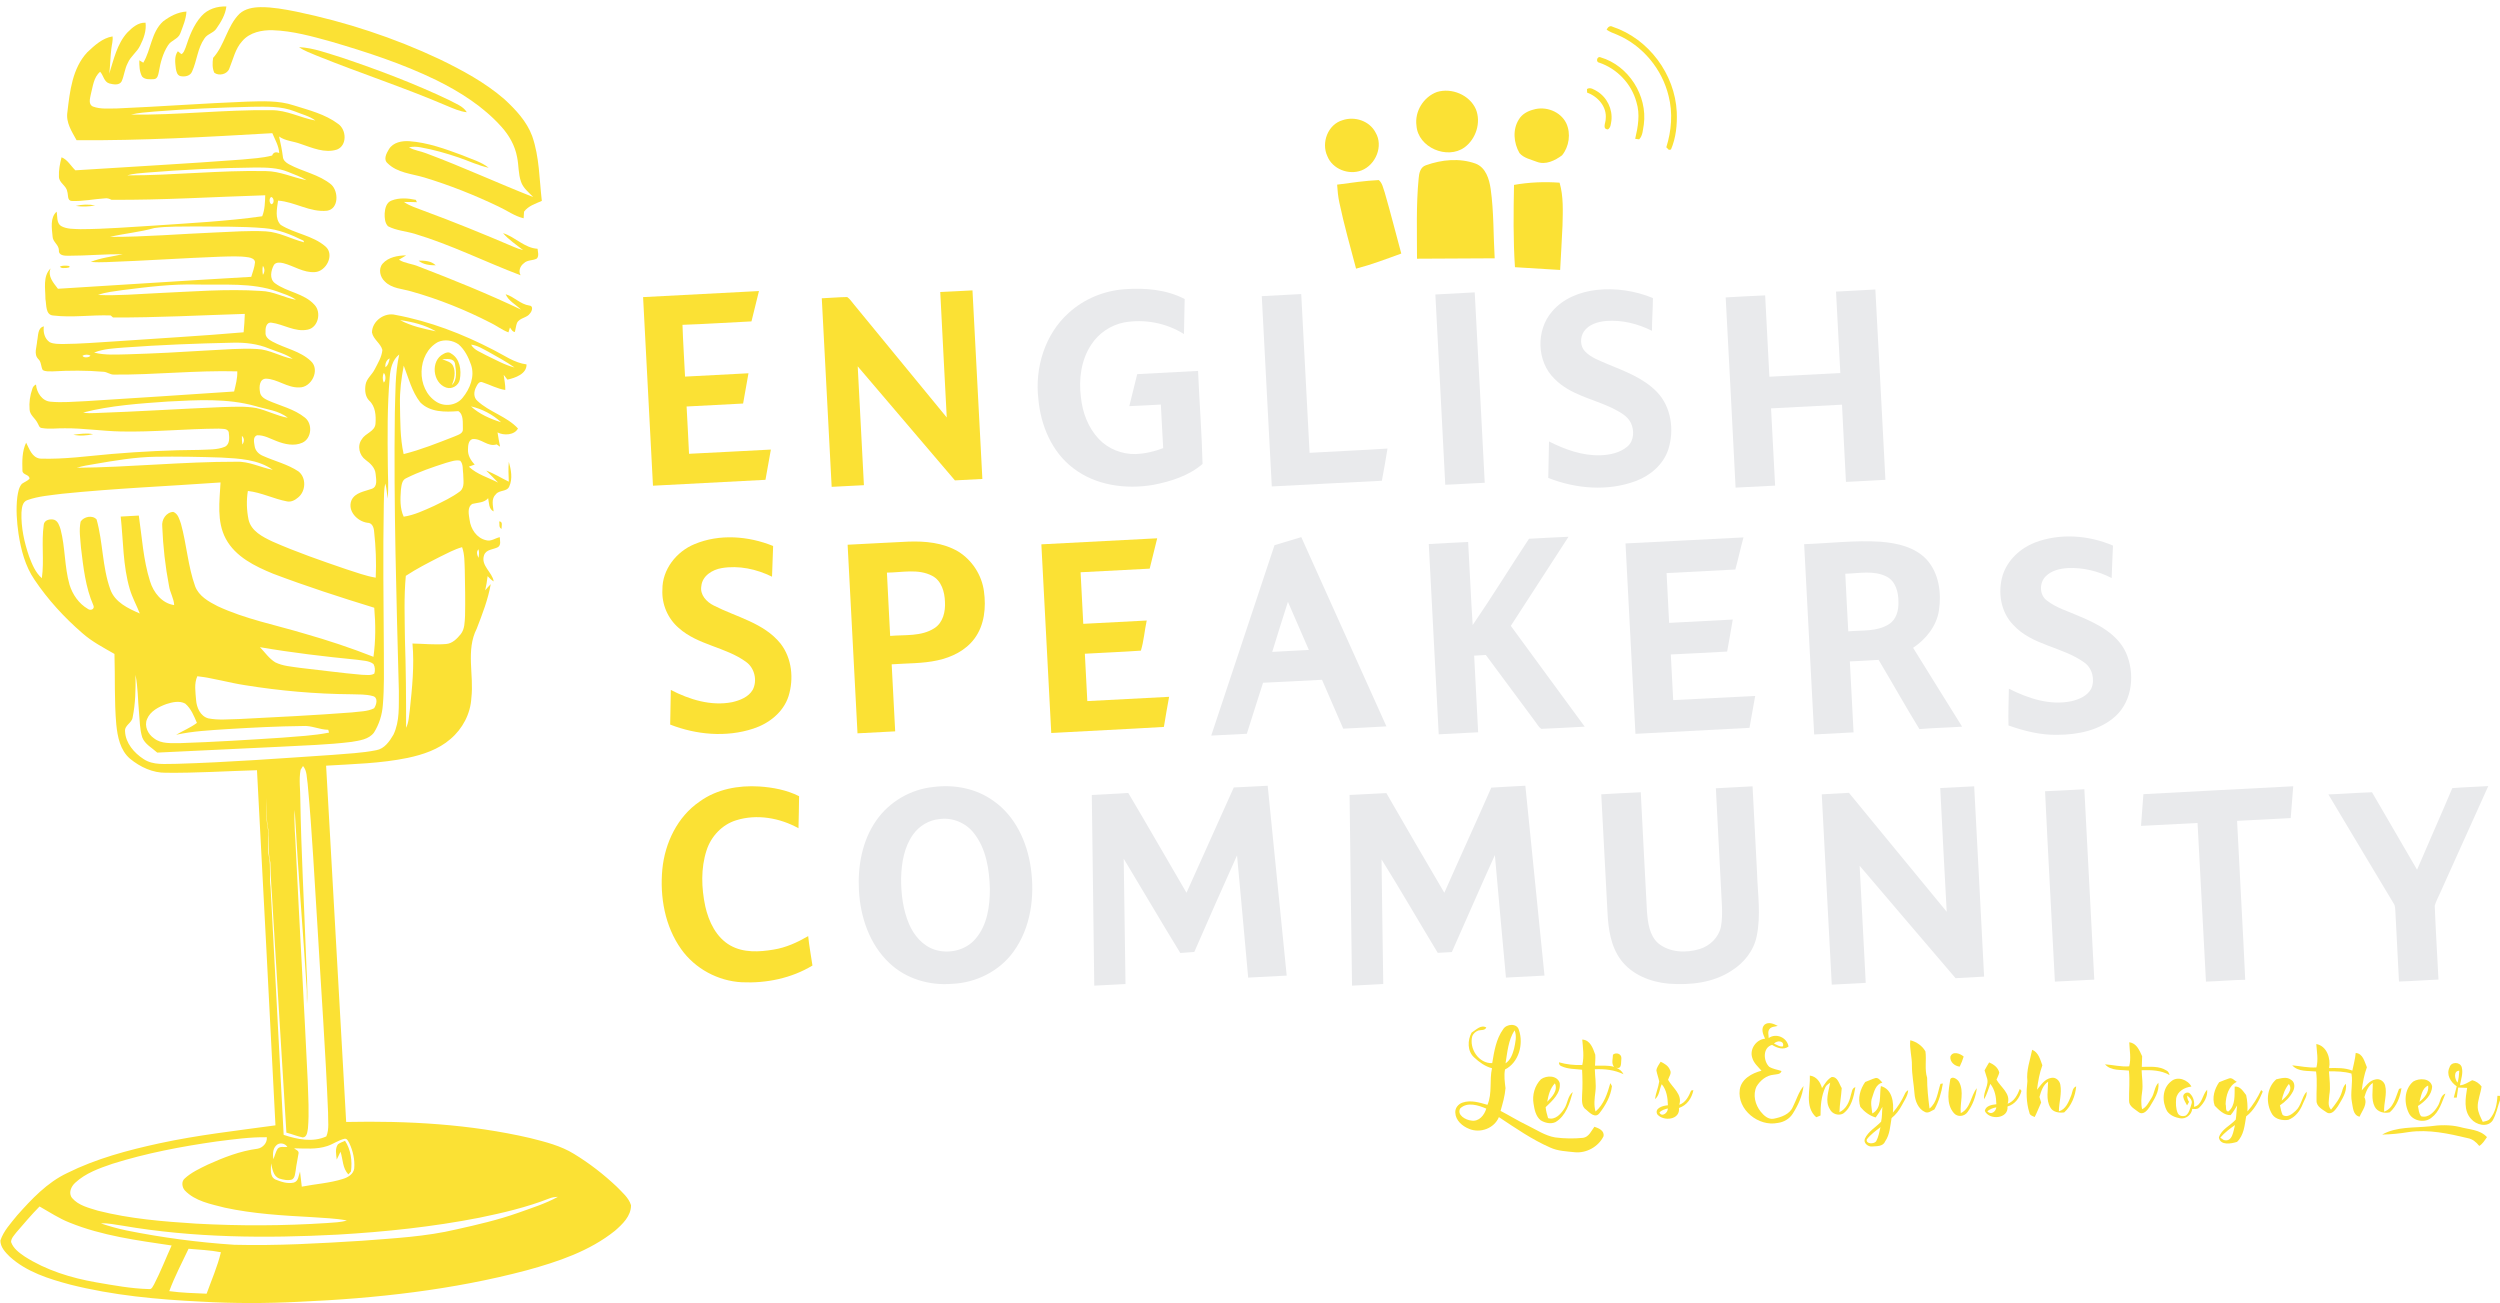 <?xml version="1.0" encoding="UTF-8" ?>
<!DOCTYPE svg PUBLIC "-//W3C//DTD SVG 1.1//EN" "http://www.w3.org/Graphics/SVG/1.1/DTD/svg11.dtd">
<svg width="1429pt" height="745pt" viewBox="0 0 1429 745" version="1.1" xmlns="http://www.w3.org/2000/svg">
<g id="#fbe134fe">
<path fill="#fbe134" opacity="1.00" d=" M 115.14 9.21 C 118.64 5.20 124.19 3.47 129.40 3.71 C 128.82 8.45 126.29 12.65 123.59 16.47 C 121.89 18.97 118.45 19.40 116.85 22.00 C 112.92 27.60 112.57 34.73 109.81 40.84 C 108.78 43.51 105.56 44.04 103.06 43.49 C 101.17 42.94 100.79 40.79 100.50 39.13 C 100.14 35.86 99.54 32.11 101.67 29.29 C 102.17 29.70 103.16 30.53 103.66 30.94 C 105.11 30.31 105.47 28.52 106.09 27.21 C 108.19 20.83 110.58 14.29 115.14 9.21 Z" />
<path fill="#fbe134" opacity="1.00" d=" M 136.88 7.88 C 140.12 4.92 144.70 4.16 148.93 4.09 C 155.88 4.04 162.74 5.33 169.53 6.68 C 197.68 12.54 225.21 21.56 251.22 33.82 C 264.30 40.16 277.27 47.15 288.31 56.70 C 294.79 62.70 301.11 69.40 304.21 77.84 C 308.35 89.71 308.26 102.47 309.71 114.83 C 306.10 116.46 301.99 117.65 299.54 121.00 C 299.47 122.26 299.39 123.52 299.30 124.77 C 294.10 123.55 289.76 120.26 284.97 118.07 C 271.23 111.47 257.01 105.84 242.42 101.41 C 235.34 99.31 227.10 98.81 221.59 93.36 C 218.96 91.16 220.89 87.64 222.29 85.33 C 224.67 81.35 229.74 80.41 234.02 80.71 C 244.49 81.47 254.46 85.11 264.23 88.73 C 269.32 90.94 274.94 92.38 279.34 95.90 C 273.34 94.62 267.79 91.92 262.01 89.97 C 254.99 87.58 247.82 85.54 240.51 84.24 C 238.28 83.82 236.00 83.69 233.78 84.22 C 236.79 86.01 240.34 86.32 243.55 87.61 C 264.23 95.30 284.26 104.58 304.79 112.65 C 302.23 109.95 299.02 107.53 297.81 103.86 C 296.20 99.34 296.56 94.45 295.57 89.81 C 294.39 83.27 291.01 77.32 286.59 72.43 C 276.25 60.92 262.99 52.48 249.20 45.71 C 230.01 36.37 209.63 29.76 189.19 23.76 C 178.33 20.76 167.33 17.67 156.01 17.28 C 149.72 17.08 142.76 18.47 138.49 23.47 C 134.46 27.84 133.31 33.81 131.10 39.13 C 129.97 42.50 125.14 43.59 122.49 41.57 C 121.28 38.96 121.40 35.87 121.82 33.07 C 128.48 25.76 129.76 14.95 136.88 7.88 Z" />
<path fill="#fbe134" opacity="1.00" d=" M 93.23 12.23 C 97.09 9.31 101.67 6.87 106.58 6.61 C 106.34 10.93 104.58 15.00 103.09 19.01 C 101.88 22.42 97.75 22.98 96.02 25.95 C 93.07 30.50 91.68 35.86 90.77 41.15 C 90.44 42.77 90.09 45.06 88.03 45.24 C 85.76 45.33 82.84 45.64 81.20 43.72 C 79.68 40.92 79.60 37.57 79.63 34.46 C 80.20 34.80 81.33 35.50 81.90 35.85 C 86.42 28.35 86.44 18.40 93.23 12.23 Z" />
<path fill="#fbe134" opacity="1.00" d=" M 72.69 18.69 C 75.49 15.83 78.92 12.76 83.20 12.97 C 83.76 17.55 82.13 22.04 80.10 26.06 C 78.33 29.79 74.64 32.17 73.04 36.00 C 71.25 39.30 71.04 43.15 69.51 46.54 C 68.12 48.98 64.72 48.27 62.47 47.70 C 59.41 46.77 59.19 43.11 57.24 41.02 C 53.43 44.25 53.09 49.56 51.88 54.07 C 51.43 56.32 50.39 59.76 53.18 60.92 C 57.57 62.55 62.41 61.96 67.01 61.98 C 91.67 60.93 116.29 59.07 140.96 58.10 C 149.95 57.86 159.19 57.34 167.86 60.21 C 176.58 62.96 185.83 65.22 193.26 70.80 C 198.06 74.08 198.55 83.11 192.66 85.47 C 185.64 87.74 178.50 84.49 171.90 82.28 C 167.82 80.71 163.19 80.63 159.52 78.03 C 160.40 81.84 161.19 85.68 161.69 89.56 C 161.79 91.59 163.48 92.96 165.12 93.87 C 173.00 98.18 182.40 99.67 189.40 105.55 C 193.56 109.41 193.71 119.37 186.98 120.45 C 177.17 121.49 168.54 115.35 158.94 114.67 C 158.35 119.15 156.95 124.97 160.46 128.54 C 168.51 133.59 178.75 134.54 186.06 140.90 C 191.45 145.57 186.45 155.22 179.96 155.53 C 173.49 155.99 167.98 151.98 161.94 150.43 C 160.16 150.00 157.79 149.72 156.58 151.43 C 154.88 154.58 153.85 159.37 157.16 161.88 C 164.10 167.02 173.78 167.59 179.76 174.22 C 183.81 178.46 181.97 187.15 175.94 188.41 C 168.60 189.99 162.07 185.29 155.05 184.42 C 152.02 184.18 151.63 187.80 151.78 190.01 C 151.48 192.55 153.70 194.18 155.67 195.23 C 162.89 199.15 171.57 200.59 177.70 206.40 C 183.15 211.41 178.02 221.71 170.95 221.45 C 164.18 221.70 158.67 216.66 152.04 216.44 C 148.26 216.55 148.07 221.18 148.59 223.97 C 148.77 226.47 151.05 227.91 153.11 228.84 C 160.20 232.00 168.13 233.74 174.28 238.70 C 178.79 242.25 178.20 250.55 172.88 253.03 C 168.18 255.18 162.74 253.96 158.14 252.14 C 154.53 250.80 150.99 248.65 147.03 248.80 C 144.38 249.54 145.24 252.94 145.54 254.94 C 145.88 257.59 147.91 259.61 150.31 260.59 C 157.02 263.60 164.38 265.33 170.57 269.44 C 175.21 273.01 174.87 280.81 170.39 284.37 C 168.66 285.86 166.42 287.09 164.06 286.60 C 156.46 285.17 149.42 281.50 141.68 280.63 C 140.79 286.04 140.98 291.66 142.07 297.03 C 143.57 303.58 150.10 306.86 155.64 309.50 C 169.41 315.58 183.66 320.51 197.90 325.37 C 203.48 327.11 208.97 329.25 214.76 330.19 C 215.19 321.40 214.80 312.57 213.84 303.83 C 213.70 301.51 212.74 298.76 209.94 298.81 C 204.19 297.96 198.50 292.07 200.88 286.02 C 202.91 281.46 208.44 280.93 212.58 279.38 C 216.05 278.15 214.93 273.69 214.71 270.90 C 214.40 267.34 211.70 264.85 209.00 262.88 C 205.32 260.25 204.01 254.69 206.89 250.99 C 208.93 247.51 214.40 246.65 214.64 242.08 C 214.97 237.55 214.62 232.25 211.03 228.99 C 208.72 226.66 208.46 223.05 208.94 219.98 C 209.46 216.41 212.69 214.19 214.20 211.08 C 216.00 207.58 218.22 204.03 218.57 200.05 C 217.58 196.19 213.34 194.00 212.62 190.01 C 212.72 183.52 219.76 178.41 226.02 179.99 C 245.60 183.61 264.40 190.84 282.03 199.99 C 288.17 203.06 293.99 207.41 300.97 208.29 C 301.12 213.77 294.45 216.02 290.05 217.00 C 289.51 216.32 288.43 214.94 287.90 214.25 C 288.23 217.13 288.94 219.99 288.83 222.91 C 284.27 222.24 280.20 219.96 275.87 218.54 C 273.99 217.66 272.81 219.82 272.15 221.21 C 270.82 223.72 270.53 227.13 272.88 229.14 C 279.75 235.56 289.70 237.99 296.07 244.92 C 294.07 248.78 287.96 249.06 284.39 247.17 C 284.83 249.89 285.27 252.62 285.84 255.33 C 285.35 255.00 284.36 254.34 283.87 254.01 C 278.80 255.71 274.97 250.32 269.97 251.00 C 267.63 251.82 267.54 254.90 267.50 257.00 C 267.37 260.32 269.11 263.22 271.34 265.53 C 270.51 265.84 268.83 266.45 268.00 266.76 C 272.69 271.20 279.08 272.95 284.71 275.84 C 282.51 273.49 280.19 271.26 277.91 268.99 C 282.43 270.63 286.51 273.24 290.83 275.33 C 290.69 271.54 290.47 267.75 290.84 263.97 C 292.14 268.49 293.12 273.59 291.10 278.05 C 289.76 281.21 285.42 279.95 283.46 282.49 C 280.64 285.08 281.79 289.04 282.17 292.33 C 279.28 290.99 279.58 287.39 279.03 284.78 C 276.72 287.45 273.14 287.24 270.02 288.02 C 266.90 289.86 267.98 294.16 268.41 297.10 C 269.03 302.34 272.46 307.60 277.85 308.79 C 280.66 309.65 283.05 307.59 285.67 307.04 C 285.73 308.93 286.55 311.41 284.68 312.73 C 281.96 314.20 277.79 313.92 276.66 317.45 C 274.74 323.38 281.37 326.97 282.20 332.35 C 280.84 331.57 279.78 330.43 278.71 329.32 C 278.43 332.05 277.93 334.75 277.34 337.43 C 278.35 336.21 279.40 335.01 280.51 333.89 C 278.97 342.68 275.69 351.07 272.49 359.36 C 266.20 371.71 270.99 385.80 269.43 398.93 C 268.94 408.04 264.38 416.60 257.46 422.46 C 250.62 428.40 241.79 431.35 233.07 433.20 C 217.72 436.38 201.99 436.71 186.40 437.66 C 190.22 505.54 194.05 573.43 197.87 641.31 C 233.09 640.59 268.59 642.53 303.00 650.50 C 311.64 652.69 320.51 654.85 328.17 659.61 C 336.94 664.95 345.10 671.30 352.57 678.35 C 355.60 681.53 359.37 684.56 360.69 688.90 C 360.75 695.07 355.84 699.72 351.54 703.48 C 336.98 715.17 318.91 721.21 301.14 726.08 C 258.69 737.37 214.78 742.18 170.98 744.10 C 152.32 745.06 133.61 745.08 114.96 744.01 C 89.82 742.79 64.57 740.45 40.11 734.27 C 27.86 731.01 15.18 727.05 5.61 718.34 C 3.06 715.86 0.22 712.88 0.22 709.09 C 2.05 703.57 6.18 699.21 9.76 694.75 C 18.07 685.40 26.91 675.95 38.39 670.52 C 54.98 662.26 73.03 657.46 91.06 653.53 C 112.97 648.78 135.27 646.30 157.45 643.25 C 154.02 575.58 150.47 507.91 146.89 440.25 C 129.56 440.75 112.25 441.90 94.92 441.71 C 87.33 441.84 80.11 438.42 74.34 433.70 C 68.69 428.87 67.17 421.13 66.47 414.09 C 65.28 400.69 65.85 387.22 65.43 373.79 C 59.12 370.17 52.59 366.79 47.10 361.93 C 36.73 352.96 27.35 342.74 19.70 331.34 C 14.41 323.60 12.01 314.33 10.59 305.17 C 9.59 298.18 9.05 291.05 9.91 284.01 C 10.33 281.42 10.72 278.58 12.52 276.54 C 13.93 275.55 15.63 274.94 16.85 273.69 C 16.98 271.09 12.85 271.63 12.82 269.02 C 12.67 263.69 12.56 257.93 14.94 253.03 C 16.79 256.61 18.27 261.53 22.95 262.15 C 36.65 262.62 50.30 260.66 63.94 259.48 C 80.58 258.09 97.27 257.26 113.96 257.16 C 118.85 256.87 123.99 257.27 128.60 255.34 C 131.63 253.77 131.05 249.74 130.73 246.93 C 129.93 244.66 126.87 245.25 124.99 245.00 C 106.32 245.09 87.69 247.04 69.01 246.63 C 58.30 246.42 47.68 244.71 36.96 244.81 C 32.64 244.72 28.28 245.42 23.99 244.67 C 22.33 244.61 22.12 242.74 21.37 241.63 C 20.04 238.99 17.02 237.22 16.91 234.02 C 16.57 230.08 17.14 226.06 18.46 222.34 C 18.74 221.18 19.51 220.28 20.58 219.78 C 20.91 224.29 24.01 229.25 28.89 229.61 C 35.60 230.24 42.35 229.57 49.06 229.30 C 77.32 227.61 105.56 225.61 133.82 223.78 C 134.73 220.00 135.78 216.20 135.63 212.27 C 112.08 211.61 88.55 214.31 64.99 214.12 C 62.87 214.14 61.14 212.53 59.02 212.50 C 49.37 211.67 39.66 211.74 30.00 212.28 C 28.15 212.23 26.08 212.52 24.43 211.50 C 23.31 209.51 23.70 206.85 21.87 205.21 C 19.14 202.41 21.07 198.26 21.23 194.90 C 21.93 192.02 21.37 187.40 25.06 186.55 C 24.59 189.87 25.49 193.60 28.38 195.58 C 30.73 196.74 33.45 196.56 36.00 196.64 C 46.02 196.55 56.01 195.73 66.01 195.11 C 90.42 193.38 114.86 192.07 139.25 189.94 C 139.60 186.44 139.81 182.93 139.93 179.42 C 114.82 180.20 89.72 181.59 64.59 181.47 C 64.26 181.18 63.60 180.60 63.28 180.31 C 52.34 179.90 41.38 181.65 30.48 180.35 C 25.87 180.09 26.64 174.14 25.96 170.92 C 26.01 165.13 24.33 157.91 28.93 153.41 C 27.07 157.95 30.60 161.72 33.12 165.06 C 69.95 162.82 106.77 160.34 143.61 158.24 C 144.46 155.49 145.52 152.77 145.77 149.88 C 145.65 148.06 143.68 147.38 142.16 147.11 C 136.83 146.23 131.39 146.61 126.02 146.72 C 104.34 147.54 82.70 149.05 61.02 149.82 C 57.97 149.92 54.91 149.99 51.87 149.70 C 57.70 147.33 64.07 146.70 70.17 145.30 C 59.80 145.21 49.45 146.19 39.07 146.19 C 36.84 146.22 33.39 146.09 33.67 142.97 C 33.58 139.84 30.11 138.27 30.05 135.12 C 29.63 130.50 28.53 124.47 32.36 120.98 C 32.93 123.71 32.22 127.32 34.82 129.14 C 38.19 131.07 42.26 130.82 46.00 131.00 C 60.23 130.95 74.42 129.76 88.62 128.92 C 109.06 127.50 129.57 126.48 149.87 123.62 C 151.41 119.81 151.47 115.66 151.60 111.62 C 122.32 112.53 93.04 114.40 63.73 114.20 C 62.56 113.62 61.29 113.13 59.95 113.38 C 53.63 113.78 47.37 115.15 41.02 114.87 C 38.28 114.69 39.14 111.32 38.42 109.46 C 37.93 106.03 33.73 104.59 33.69 101.01 C 33.50 97.25 34.27 93.52 35.19 89.90 C 38.66 91.29 40.47 94.86 43.08 97.35 C 74.85 95.27 106.66 93.61 138.41 91.19 C 144.14 90.62 149.95 90.37 155.55 88.89 C 156.28 86.98 157.77 86.69 159.60 87.49 C 159.39 83.39 157.19 79.82 155.66 76.12 C 118.40 78.27 81.11 80.44 43.77 80.14 C 41.05 75.18 37.55 70.01 38.53 64.04 C 39.92 52.18 41.35 39.06 49.86 29.91 C 53.99 26.02 58.51 21.77 64.33 20.81 C 64.65 23.21 63.89 25.54 63.63 27.90 C 63.05 32.62 63.06 37.40 62.44 42.12 C 65.03 34.01 66.84 25.23 72.69 18.69 M 88.09 63.77 C 83.66 64.18 79.19 64.43 74.85 65.51 C 101.60 65.88 128.30 62.61 155.05 62.99 C 163.88 62.86 171.75 67.39 180.27 68.88 C 176.79 66.27 172.42 65.31 168.46 63.66 C 160.68 60.56 152.17 60.96 143.97 61.04 C 125.32 61.47 106.68 62.28 88.09 63.77 M 83.86 98.66 C 80.16 99.04 76.38 99.12 72.80 100.25 C 99.18 100.29 125.51 97.25 151.90 97.79 C 160.00 97.83 167.38 101.50 175.21 102.99 C 171.95 100.95 168.25 99.79 164.73 98.29 C 158.80 95.84 152.29 95.74 145.97 95.75 C 125.24 95.98 104.52 96.99 83.86 98.66 M 155.17 116.77 C 156.94 116.33 156.71 112.98 155.01 112.58 C 153.72 113.35 153.82 116.10 155.17 116.77 M 88.20 130.35 C 79.87 132.72 71.18 133.42 62.77 135.41 C 82.89 135.46 102.98 133.71 123.08 132.88 C 132.73 132.49 142.40 131.71 152.06 132.25 C 159.69 132.72 166.49 136.64 173.80 138.50 C 173.71 138.27 173.53 137.79 173.44 137.55 C 166.43 134.06 159.00 131.05 151.12 130.42 C 138.09 129.30 125.00 129.64 111.95 129.44 C 104.04 129.60 96.06 129.24 88.20 130.35 M 150.28 151.96 C 149.89 153.66 150.00 155.40 150.28 157.11 C 151.40 155.50 151.43 153.56 150.28 151.96 M 69.93 165.83 C 65.28 166.59 60.48 166.88 56.04 168.61 C 67.39 169.10 78.73 168.08 90.06 167.55 C 109.72 166.70 129.43 165.01 149.11 166.30 C 156.16 166.47 162.38 170.12 169.19 171.37 C 166.04 169.01 162.15 168.01 158.53 166.61 C 143.92 161.43 128.19 162.99 113.00 162.64 C 98.57 162.23 84.21 164.04 69.93 165.83 M 228.68 182.98 C 234.97 186.39 242.18 187.93 249.15 189.39 C 242.99 185.74 235.74 183.95 228.68 182.98 M 250.33 195.51 C 238.22 202.15 237.75 222.35 249.46 229.69 C 254.11 232.70 260.90 231.79 264.40 227.41 C 268.64 222.28 271.53 215.08 269.24 208.48 C 267.76 204.16 265.60 199.87 262.12 196.83 C 258.76 194.48 254.11 193.81 250.33 195.51 M 70.89 198.65 C 65.12 199.13 59.22 199.33 53.78 201.54 C 60.07 203.14 66.58 202.64 72.99 202.52 C 88.35 202.08 103.69 201.25 119.02 200.29 C 128.32 199.86 137.63 198.96 146.93 199.49 C 154.14 199.76 160.35 203.92 167.34 205.13 C 163.31 202.28 158.43 201.07 153.90 199.26 C 147.29 196.51 140.10 195.69 132.99 195.89 C 112.27 196.32 91.56 197.14 70.89 198.65 M 269.28 197.00 C 271.08 200.28 274.93 201.34 277.97 203.12 C 283.28 205.59 288.41 208.65 294.14 210.06 C 289.33 206.67 284.13 203.90 279.02 201.01 C 275.90 199.40 272.85 197.38 269.28 197.00 M 47.16 203.32 C 47.54 204.71 51.19 204.50 51.69 203.22 C 50.33 202.54 48.48 202.56 47.16 203.32 M 222.77 215.58 C 221.31 232.35 221.50 249.20 221.68 266.02 C 221.67 272.34 222.25 278.69 221.55 285.00 C 221.22 282.11 220.96 279.20 220.27 276.37 C 219.27 280.13 219.59 284.08 219.38 287.94 C 218.87 316.31 219.22 344.68 219.41 373.05 C 219.41 383.05 219.69 393.08 218.83 403.05 C 218.42 408.58 216.71 414.05 213.75 418.75 C 210.79 422.68 205.48 423.29 200.97 424.06 C 187.41 425.75 173.73 426.08 160.10 426.84 C 136.69 427.98 113.28 429.06 89.88 430.19 C 86.89 427.46 82.84 425.44 81.31 421.49 C 79.85 416.84 79.89 411.89 79.45 407.08 C 78.75 399.97 78.89 392.76 77.45 385.74 C 77.60 393.86 77.44 402.11 75.81 410.09 C 75.37 413.33 71.09 414.53 71.48 418.09 C 71.79 424.76 76.66 430.36 82.03 433.85 C 87.62 437.63 94.64 436.54 101.00 436.60 C 130.70 435.73 160.34 433.49 189.99 431.50 C 198.37 430.77 206.83 430.48 215.10 428.81 C 219.75 428.00 222.66 423.75 224.88 419.96 C 228.62 412.22 227.88 403.34 227.99 394.99 C 226.60 342.01 224.99 289.01 225.69 236.01 C 226.08 224.86 225.73 213.56 228.21 202.61 C 224.26 205.65 223.12 210.87 222.77 215.58 M 220.30 209.92 C 221.95 208.74 222.33 206.70 222.74 204.85 C 220.80 205.75 220.05 207.89 220.30 209.92 M 230.78 208.98 C 229.39 216.23 228.45 223.58 228.62 230.98 C 228.82 240.52 228.63 250.20 230.72 259.56 C 240.61 257.08 250.10 253.25 259.58 249.56 C 261.62 248.59 264.94 247.98 264.58 245.00 C 264.43 241.76 265.12 236.91 261.97 235.00 C 254.53 235.58 245.79 235.76 240.17 229.93 C 235.41 223.80 233.53 216.10 230.78 208.98 M 219.33 213.20 C 218.60 214.85 218.61 217.03 219.34 218.68 C 220.67 217.87 220.62 214.03 219.33 213.20 M 47.53 235.78 C 49.79 236.35 52.14 236.16 54.45 236.10 C 78.65 235.27 102.82 233.69 127.00 232.69 C 133.52 232.54 140.11 232.07 146.56 233.25 C 152.67 234.63 158.28 237.72 164.49 238.80 C 159.35 234.60 152.21 234.03 146.03 232.11 C 129.74 227.55 112.69 228.67 96.00 229.51 C 79.76 230.65 63.36 231.75 47.53 235.78 M 269.23 232.29 C 273.98 236.72 280.26 239.45 286.41 241.35 C 281.66 236.93 275.55 233.74 269.23 232.29 M 138.26 249.14 C 138.22 250.79 138.31 252.44 138.52 254.09 C 139.68 252.53 139.81 250.49 138.26 249.14 M 54.06 265.24 C 50.66 265.83 47.21 266.31 43.92 267.39 C 74.29 267.08 104.59 263.88 134.97 263.93 C 142.32 263.60 148.89 267.22 155.94 268.55 C 147.47 262.56 136.60 262.09 126.60 261.54 C 114.07 261.12 101.53 260.88 89.00 261.08 C 77.24 261.25 65.62 263.25 54.06 265.24 M 254.99 264.56 C 247.26 267.03 239.53 269.66 232.26 273.30 C 229.61 274.37 229.51 277.58 229.16 279.99 C 228.80 285.11 228.53 290.57 230.75 295.34 C 236.86 294.42 242.48 291.70 248.06 289.20 C 253.14 286.70 258.35 284.30 262.90 280.89 C 265.86 278.50 264.75 274.26 264.77 270.96 C 264.38 268.44 264.92 265.34 263.04 263.33 C 260.32 262.73 257.60 263.89 254.99 264.56 M 35.55 282.23 C 28.89 283.11 22.06 283.57 15.69 285.84 C 12.74 286.80 12.47 290.39 12.27 292.99 C 12.00 301.54 13.87 310.04 16.64 318.08 C 18.36 322.55 20.21 327.28 23.92 330.49 C 25.35 320.36 23.57 310.06 25.01 299.94 C 25.28 297.14 28.77 296.45 31.00 297.10 C 33.21 297.96 33.95 300.49 34.62 302.55 C 37.34 312.93 36.80 323.88 39.74 334.22 C 41.46 339.80 45.06 345.06 50.17 348.01 C 51.70 349.29 54.34 348.23 53.38 346.03 C 48.84 335.64 47.64 324.23 46.29 313.07 C 45.95 308.12 45.05 303.05 46.09 298.14 C 47.91 295.29 52.88 294.24 55.22 296.94 C 58.89 310.01 58.42 324.04 63.05 336.90 C 65.67 344.28 73.24 347.78 79.91 350.68 C 78.09 346.02 75.63 341.62 74.20 336.81 C 70.21 323.34 70.51 309.12 68.99 295.27 C 72.44 295.08 75.89 294.89 79.34 294.69 C 81.18 307.23 81.90 320.05 85.74 332.19 C 87.66 338.62 92.57 344.90 99.56 345.87 C 99.38 342.01 97.16 338.69 96.61 334.91 C 94.46 323.71 93.20 312.33 92.74 300.95 C 92.26 297.08 94.95 292.79 99.04 292.60 C 101.81 293.64 102.55 296.90 103.44 299.40 C 106.70 311.17 107.40 323.57 111.54 335.12 C 113.67 340.77 119.32 343.92 124.42 346.51 C 140.21 353.88 157.44 357.19 174.05 362.18 C 187.39 365.98 200.56 370.35 213.47 375.43 C 214.76 366.14 214.73 356.72 213.92 347.38 C 194.51 341.42 175.18 335.15 156.19 327.97 C 145.77 323.70 134.60 318.30 129.05 307.94 C 123.78 298.04 125.49 286.49 126.06 275.77 C 95.89 277.91 65.65 279.15 35.55 282.23 M 251.52 318.25 C 244.88 321.66 238.19 325.03 231.96 329.15 C 230.85 341.07 231.34 353.07 231.45 365.02 C 232.02 382.01 232.16 399.03 232.11 416.01 C 233.72 412.89 233.72 409.29 234.24 405.90 C 235.57 393.27 236.90 380.54 235.77 367.84 C 242.16 367.95 248.57 368.67 254.96 368.12 C 258.55 367.86 261.22 365.10 263.37 362.47 C 265.68 359.53 265.60 355.56 265.82 352.02 C 266.02 343.33 265.83 334.64 265.67 325.96 C 265.47 321.54 265.66 316.99 264.13 312.76 C 259.69 314.01 255.64 316.25 251.52 318.25 M 273.51 318.88 C 273.85 317.25 274.01 315.59 273.52 313.98 C 272.03 315.34 272.77 317.34 273.51 318.88 M 148.59 369.93 C 151.44 372.88 153.80 376.44 157.36 378.60 C 161.75 380.77 166.75 381.03 171.52 381.75 C 183.32 383.03 195.07 384.71 206.90 385.71 C 209.22 385.70 211.85 386.31 213.96 385.03 C 214.52 383.29 214.39 381.17 213.49 379.57 C 210.84 377.48 207.16 377.67 203.99 377.10 C 185.45 375.28 166.95 373.09 148.59 369.93 M 112.08 400.10 C 112.38 404.43 114.49 409.31 119.00 410.61 C 124.92 411.78 131.01 411.09 137.00 410.99 C 158.39 409.92 179.78 408.85 201.13 407.22 C 205.37 406.64 209.94 406.82 213.83 404.85 C 215.24 402.83 216.32 398.65 213.05 397.86 C 209.12 396.77 204.97 396.99 200.93 396.84 C 180.50 396.69 160.09 394.89 139.92 391.63 C 130.82 390.24 121.95 387.58 112.79 386.53 C 110.87 390.79 111.74 395.60 112.08 400.10 M 95.05 402.45 C 90.68 404.07 85.91 406.46 84.05 411.04 C 82.34 415.08 84.58 419.66 88.00 422.00 C 92.25 425.38 98.02 424.71 103.09 424.77 C 122.45 424.13 141.79 422.93 161.12 421.66 C 170.11 420.90 179.18 420.53 188.06 418.76 C 187.95 418.36 187.74 417.56 187.64 417.15 C 182.61 417.11 178.04 414.57 173.00 414.99 C 158.63 415.14 144.27 415.89 129.93 416.76 C 120.14 417.43 110.29 417.87 100.68 420.00 C 104.61 417.68 108.89 415.96 112.56 413.21 C 110.88 409.26 109.20 404.99 105.85 402.16 C 102.51 400.37 98.47 401.36 95.05 402.45 M 171.81 440.07 C 170.77 445.65 171.69 451.38 171.66 457.03 C 172.15 486.69 173.82 516.32 174.90 545.96 C 175.14 555.32 176.12 564.67 175.47 574.04 C 175.37 571.34 175.41 568.65 175.37 565.96 C 173.16 531.61 170.29 497.27 168.46 462.90 C 167.93 470.60 168.86 478.29 169.12 485.99 C 171.23 529.97 173.82 573.92 175.89 617.91 C 176.16 626.92 176.81 635.97 176.02 644.97 C 175.68 646.81 175.58 650.02 173.06 650.15 C 169.86 649.51 166.85 648.21 163.70 647.41 C 161.16 605.29 158.51 563.18 156.00 521.05 C 155.55 511.70 154.62 502.36 154.54 493.00 C 152.96 486.77 154.10 480.33 153.35 474.03 C 151.98 468.11 152.76 462.01 152.46 456.00 C 152.60 461.70 151.85 467.47 153.01 473.11 C 154.06 478.60 152.63 484.24 153.73 489.73 C 154.88 495.43 153.86 501.27 154.66 507.02 C 157.12 554.24 159.60 601.47 162.14 648.69 C 169.91 651.26 178.76 653.14 186.52 649.57 C 188.32 645.34 187.42 640.52 187.53 636.04 C 186.12 601.02 183.56 566.06 181.56 531.08 C 179.78 503.40 178.44 475.68 175.86 448.05 C 175.26 444.61 175.62 440.65 173.20 437.85 C 172.85 438.41 172.16 439.51 171.81 440.07 M 123.86 652.45 C 103.73 655.31 83.67 659.12 64.26 665.22 C 56.73 667.79 48.88 670.56 42.96 676.09 C 40.62 678.20 38.94 682.05 41.24 684.82 C 44.92 689.12 50.81 690.42 56.00 692.04 C 74.28 696.69 93.18 698.22 111.96 699.42 C 136.95 700.80 162.03 700.71 187.00 699.08 C 190.77 698.73 194.64 698.78 198.29 697.62 C 191.62 696.35 184.82 696.21 178.07 695.70 C 161.47 694.79 144.79 693.83 128.50 690.31 C 120.51 688.25 111.51 686.63 105.60 680.41 C 104.02 678.55 103.57 675.35 105.57 673.63 C 109.35 670.14 114.11 667.97 118.68 665.73 C 127.79 661.61 137.25 657.90 147.23 656.61 C 150.24 656.08 152.89 653.20 152.50 650.04 C 142.90 649.88 133.36 651.27 123.86 652.45 M 187.11 655.07 C 180.98 657.13 174.42 656.46 168.08 656.37 C 168.98 657.19 170.74 657.60 170.69 659.07 C 170.21 662.42 169.37 665.70 169.01 669.07 C 168.63 670.83 168.69 673.15 166.93 674.21 C 164.51 674.96 161.86 674.32 159.50 673.61 C 156.09 672.15 155.73 668.10 154.93 664.96 C 154.94 668.05 153.99 672.51 157.43 674.21 C 160.71 675.53 164.40 676.80 167.96 675.96 C 170.70 675.16 170.64 671.87 171.49 669.64 C 171.88 672.51 172.15 675.40 172.50 678.29 C 180.34 676.75 188.42 676.30 196.06 673.86 C 198.91 672.98 202.01 671.16 202.47 667.93 C 202.91 662.92 201.77 657.79 199.60 653.28 C 198.98 652.32 198.48 650.74 197.03 650.91 C 193.48 651.66 190.53 653.95 187.11 655.07 M 157.84 654.80 C 155.75 656.83 155.97 659.97 156.20 662.64 C 157.14 660.69 157.51 658.48 158.67 656.66 C 160.04 654.97 162.42 655.87 164.27 655.59 C 162.95 653.43 159.58 652.80 157.84 654.80 M 313.95 685.05 C 301.06 690.09 287.53 693.27 274.00 696.05 C 247.30 701.27 220.20 704.13 193.06 705.71 C 151.97 707.87 110.47 707.60 69.82 700.56 C 65.79 700.06 61.77 698.97 57.68 699.31 C 62.53 700.93 67.46 702.33 72.48 703.36 C 92.76 707.44 113.33 710.17 133.97 711.52 C 158.28 712.14 182.59 710.73 206.85 709.22 C 225.02 707.80 243.35 706.91 261.14 702.66 C 272.91 700.04 284.68 697.31 296.07 693.29 C 303.77 690.52 311.68 688.08 318.88 684.12 C 317.20 684.18 315.52 684.41 313.95 685.05 M 9.34 704.44 C 8.12 706.08 6.39 707.72 6.32 709.91 C 7.55 713.60 10.93 716.03 14.01 718.16 C 26.35 726.10 40.63 730.48 55.00 732.99 C 64.97 734.70 74.98 736.57 85.10 736.84 C 86.87 737.14 87.34 735.20 88.11 734.07 C 91.84 726.87 94.75 719.29 98.10 711.92 C 78.41 709.00 58.40 706.38 39.82 698.86 C 33.73 696.48 28.28 692.81 22.61 689.62 C 17.94 694.33 13.68 699.43 9.34 704.44 M 96.75 738.02 C 103.83 739.00 110.98 739.16 118.11 739.48 C 120.92 731.61 124.34 723.93 126.27 715.78 C 120.17 714.59 113.96 714.33 107.78 713.79 C 104.00 721.82 99.81 729.68 96.75 738.02 Z" />
<path fill="#fbe134" opacity="1.00" d=" M 918.35 16.99 C 918.96 15.61 920.21 14.36 921.80 15.30 C 942.40 22.16 957.39 42.42 958.44 64.04 C 958.74 71.27 958.00 78.76 955.13 85.46 L 953.93 85.66 C 953.56 85.29 952.83 84.55 952.46 84.18 C 955.42 74.75 956.26 64.54 953.78 54.90 C 950.08 39.47 938.89 25.97 924.23 19.79 C 922.21 18.99 920.16 18.22 918.35 16.99 Z" />
<path fill="#fbe134" opacity="1.00" d=" M 170.93 26.94 C 179.31 27.35 187.24 30.48 195.20 32.87 C 216.10 39.91 236.80 47.71 256.73 57.20 C 260.25 59.22 264.63 60.51 266.84 64.16 C 262.81 63.72 259.10 62.00 255.40 60.47 C 230.99 50.02 205.71 41.78 181.09 31.84 C 177.66 30.31 173.98 29.19 170.93 26.94 Z" />
<path fill="#fbe134" opacity="1.00" d=" M 914.05 35.79 C 911.94 35.43 912.92 31.85 914.92 32.78 C 930.91 37.48 941.78 54.66 939.61 71.14 C 939.05 73.99 939.08 77.53 936.93 79.65 C 936.36 79.57 935.23 79.42 934.67 79.34 C 936.28 72.50 937.56 65.30 935.40 58.41 C 932.58 47.92 924.34 39.24 914.05 35.79 Z" />
<path fill="#fbe134" opacity="1.00" d=" M 907.11 50.89 C 909.07 49.63 911.13 51.23 912.86 52.16 C 918.56 55.62 921.86 62.40 921.07 69.02 C 920.75 70.74 920.75 72.91 919.10 73.97 C 915.66 73.83 917.89 70.01 917.81 68.06 C 918.63 61.12 913.42 55.18 907.20 52.94 C 907.18 52.43 907.13 51.41 907.11 50.89 Z" />
<path fill="#fbe134" opacity="1.00" d=" M 821.37 52.58 C 829.78 50.01 840.01 54.26 843.60 62.41 C 846.69 70.01 843.68 79.41 837.15 84.22 C 827.24 91.41 810.55 84.32 809.66 71.86 C 808.53 63.68 813.68 55.40 821.37 52.58 Z" />
<path fill="#fbe134" opacity="1.00" d=" M 876.39 62.68 C 883.49 60.49 892.00 63.67 895.29 70.47 C 898.01 76.32 896.93 83.85 892.86 88.79 C 888.83 91.77 883.46 94.46 878.42 92.48 C 875.01 91.13 870.95 90.39 868.51 87.46 C 865.21 81.70 864.50 74.02 868.19 68.26 C 869.94 65.29 873.13 63.52 876.39 62.68 Z" />
<path fill="#fbe134" opacity="1.00" d=" M 767.41 68.70 C 774.35 66.33 782.78 69.06 786.24 75.71 C 790.92 83.45 786.33 94.34 778.13 97.45 C 770.86 100.18 761.62 96.65 758.72 89.27 C 755.10 81.58 759.02 71.11 767.41 68.70 Z" />
<path fill="#fbe134" opacity="1.00" d=" M 815.03 94.47 C 824.05 91.22 834.30 90.22 843.45 93.52 C 849.31 95.76 851.25 102.39 852.07 108.02 C 853.91 121.14 853.57 134.44 854.36 147.65 C 839.56 147.74 824.76 147.85 809.96 147.88 C 809.98 132.55 809.42 117.17 810.91 101.90 C 811.12 99.01 811.90 95.49 815.03 94.47 Z" />
<path fill="#fbe134" opacity="1.00" d=" M 764.30 105.54 C 772.22 104.48 780.15 103.30 788.12 102.93 C 790.21 104.68 790.60 107.59 791.50 110.01 C 794.86 121.59 797.80 133.28 800.97 144.92 C 792.44 148.04 783.92 151.27 775.13 153.56 C 771.81 141.01 768.26 128.51 765.58 115.80 C 764.85 112.42 764.52 108.98 764.30 105.54 Z" />
<path fill="#fbe134" opacity="1.00" d=" M 865.41 105.69 C 874.00 104.16 882.76 103.80 891.46 104.42 C 893.76 112.38 893.31 120.73 893.13 128.92 C 892.75 137.38 892.23 145.84 891.78 154.31 C 883.17 153.78 874.56 153.25 865.95 152.73 C 864.91 137.07 865.11 121.37 865.41 105.69 Z" />
<path fill="#fbe134" opacity="1.00" d=" M 223.86 114.61 C 228.25 112.91 233.16 113.27 237.68 114.24 L 238.29 115.57 C 235.82 115.51 233.37 115.40 230.91 115.44 C 234.20 117.81 238.18 118.84 241.88 120.36 C 259.39 126.80 276.65 133.85 293.80 141.18 C 295.46 141.91 297.18 142.52 298.96 142.93 C 295.05 139.85 290.81 137.06 287.54 133.27 C 294.49 135.40 299.78 141.78 307.27 142.20 C 307.42 144.01 308.22 146.20 306.88 147.77 C 304.55 149.07 301.44 148.46 299.45 150.46 C 297.31 152.06 296.21 154.86 297.57 157.35 C 277.29 149.68 257.82 139.87 237.01 133.63 C 231.96 132.12 226.47 131.80 221.76 129.31 C 219.96 127.38 219.81 124.53 219.87 122.03 C 220.03 119.20 220.83 115.67 223.86 114.61 Z" />
<path fill="#fbe134" opacity="1.00" d=" M 43.30 117.72 C 46.92 116.81 50.75 116.73 54.42 117.40 C 50.77 118.17 46.98 118.22 43.30 117.72 Z" />
<path fill="#fbe134" opacity="1.00" d=" M 218.68 150.74 C 221.97 146.95 227.41 146.05 232.17 145.97 C 230.80 146.83 229.41 147.65 228.01 148.47 C 231.49 150.59 235.73 150.75 239.43 152.39 C 259.14 159.95 278.74 167.89 297.81 176.96 C 294.85 174.07 290.71 172.12 289.02 168.17 C 293.91 169.59 297.41 173.93 302.57 174.65 C 305.03 174.79 304.12 177.86 303.01 179.07 C 301.22 181.82 297.03 181.56 295.53 184.57 C 294.89 186.23 294.77 188.03 294.31 189.75 C 292.86 189.69 292.26 188.17 291.48 187.20 C 291.27 187.89 290.83 189.28 290.62 189.98 C 286.96 188.61 283.86 186.16 280.36 184.48 C 265.88 177.05 250.69 170.95 235.01 166.55 C 229.91 165.04 223.97 164.96 220.01 160.93 C 217.23 158.43 216.13 153.77 218.68 150.74 Z" />
<path fill="#fbe134" opacity="1.00" d=" M 239.25 149.00 C 242.60 148.91 246.57 149.10 249.05 151.66 C 245.65 151.64 241.95 151.29 239.25 149.00 Z" />
<path fill="#fbe134" opacity="1.00" d=" M 34.21 152.40 C 35.76 151.64 37.64 151.79 39.32 152.00 C 41.13 152.92 37.54 153.33 36.97 153.17 C 35.70 153.39 34.79 153.13 34.21 152.40 Z" />
<path fill="#fbe134" opacity="1.00" d=" M 537.45 166.91 C 543.59 166.67 549.73 166.27 555.87 165.98 C 557.74 201.91 559.64 237.84 561.52 273.77 C 556.28 274.05 551.05 274.31 545.83 274.59 C 527.30 252.87 508.81 231.11 490.27 209.40 C 491.43 232.04 492.67 254.68 493.81 277.33 C 487.66 277.63 481.52 277.97 475.38 278.28 C 473.48 242.35 471.61 206.42 469.73 170.50 C 474.57 170.30 479.41 169.85 484.26 169.79 C 485.83 170.84 486.82 172.55 488.06 173.96 C 505.75 195.52 523.43 217.09 541.16 238.63 C 539.96 214.72 538.62 190.82 537.45 166.91 Z" />
<path fill="#fbe134" opacity="1.00" d=" M 367.59 169.83 C 389.67 168.68 411.74 167.52 433.82 166.36 C 432.39 172.14 430.96 177.92 429.54 183.71 C 416.40 184.33 403.26 185.23 390.11 185.67 C 390.41 195.54 391.11 205.40 391.57 215.27 C 403.66 214.63 415.75 214.00 427.83 213.36 C 426.81 219.13 425.78 224.89 424.76 230.66 C 413.99 231.20 403.23 231.78 392.46 232.35 C 392.92 241.36 393.45 250.37 393.85 259.39 C 409.45 258.65 425.03 257.76 440.63 256.97 C 439.60 262.74 438.59 268.50 437.54 274.26 C 416.11 275.37 394.67 276.50 373.24 277.63 C 371.35 241.70 369.46 205.76 367.59 169.83 Z" />
<path fill="#fbe134" opacity="1.00" d=" M 253.41 202.35 C 254.69 201.53 256.49 200.93 257.82 202.05 C 262.92 204.93 263.84 211.65 262.83 216.91 C 262.24 220.33 258.35 222.70 255.05 221.54 C 247.25 218.91 245.96 206.16 253.41 202.35 M 252.74 205.32 C 254.93 206.31 257.83 206.73 258.98 209.14 C 260.59 212.69 259.77 216.73 258.23 220.15 C 261.61 217.00 260.70 211.88 260.06 207.80 C 259.36 204.48 255.25 205.30 252.74 205.32 Z" />
<path fill="#fbe134" opacity="1.00" d=" M 41.88 248.49 C 45.63 248.06 49.49 247.40 53.23 248.18 C 49.52 248.99 45.62 249.34 41.88 248.49 Z" />
<path fill="#fbe134" opacity="1.00" d=" M 285.36 298.02 C 287.70 298.11 286.52 300.81 286.74 302.28 C 284.92 301.64 285.65 299.47 285.36 298.02 Z" />
<path fill="#fbe134" opacity="1.00" d=" M 396.98 311.03 C 411.23 305.05 427.81 306.36 441.92 312.09 C 441.71 317.94 441.48 323.79 441.29 329.64 C 432.48 325.28 422.31 323.07 412.53 324.72 C 407.21 325.60 401.44 329.12 400.89 334.97 C 399.96 339.96 403.86 344.09 408.01 346.13 C 420.98 352.77 436.63 356.01 446.17 367.89 C 452.68 376.26 453.82 387.96 450.74 397.90 C 447.81 407.11 439.54 413.58 430.60 416.48 C 415.15 421.57 398.09 420.02 383.08 414.17 C 383.24 407.57 383.36 400.97 383.44 394.38 C 394.12 399.88 406.44 403.73 418.52 401.36 C 422.97 400.32 427.83 398.46 430.25 394.31 C 433.00 389.07 431.36 381.90 426.55 378.42 C 414.82 369.77 398.98 368.81 387.98 358.96 C 381.69 353.56 378.17 345.32 378.63 337.03 C 378.51 325.56 386.62 315.28 396.98 311.03 Z" />
<path fill="#fbe134" opacity="1.00" d=" M 595.24 311.14 C 617.31 310.02 639.38 308.83 661.45 307.69 C 660.02 313.47 658.61 319.26 657.16 325.04 C 643.99 325.72 630.83 326.41 617.66 327.10 C 618.17 336.93 618.70 346.75 619.20 356.58 C 631.29 355.97 643.38 355.31 655.47 354.69 C 654.22 360.37 653.82 366.42 652.13 371.90 C 641.47 372.67 630.77 373.04 620.10 373.67 C 620.57 382.69 621.05 391.71 621.51 400.74 C 637.09 399.94 652.68 399.10 668.26 398.30 C 667.28 404.03 666.14 409.74 665.28 415.50 C 643.83 416.81 622.35 417.74 600.90 418.98 C 598.97 383.03 597.10 347.09 595.24 311.14 Z" />
<path fill="#fbe134" opacity="1.00" d=" M 484.50 311.37 C 496.00 310.80 507.49 310.13 519.00 309.60 C 528.80 309.22 539.11 310.17 547.73 315.26 C 555.64 320.15 561.16 328.67 562.41 337.89 C 563.72 347.14 562.74 357.34 556.99 365.04 C 551.98 371.82 543.99 375.70 535.91 377.45 C 527.30 379.36 518.43 379.09 509.68 379.73 C 510.35 392.50 511.02 405.27 511.69 418.04 C 504.50 418.41 497.33 418.80 490.15 419.17 C 488.26 383.24 486.37 347.31 484.50 311.37 M 506.97 327.31 C 507.51 339.38 508.24 351.43 508.81 363.49 C 517.26 362.75 526.56 363.91 534.04 359.11 C 539.06 355.96 540.48 349.55 540.14 344.01 C 539.97 338.39 538.20 331.93 532.84 329.14 C 524.84 324.93 515.55 327.26 506.97 327.31 Z" />
<path fill="#fbe134" opacity="1.00" d=" M 400.01 458.10 C 409.76 451.04 422.17 448.81 433.99 449.55 C 441.80 450.06 449.71 451.56 456.76 455.10 C 456.60 461.21 456.66 467.32 456.41 473.42 C 445.76 467.50 432.59 465.17 420.82 468.86 C 412.74 471.32 406.42 478.09 403.87 486.06 C 400.53 496.36 400.91 507.54 403.13 518.04 C 405.09 526.82 409.39 535.91 417.54 540.48 C 425.01 544.67 433.97 544.17 442.12 542.80 C 449.21 541.69 455.79 538.66 461.96 535.09 C 462.51 540.73 463.60 546.30 464.40 551.90 C 452.37 559.19 437.99 562.12 424.03 561.46 C 410.41 560.76 397.27 553.69 389.37 542.54 C 380.04 529.45 377.12 512.67 378.59 496.90 C 380.05 481.81 387.25 466.76 400.01 458.10 Z" />
<path fill="#fbe134" opacity="1.00" d=" M 1008.66 585.66 C 1010.96 583.91 1013.92 585.23 1016.17 586.41 C 1014.54 586.90 1012.44 586.75 1011.37 588.30 C 1010.30 589.78 1010.97 591.68 1010.98 593.35 C 1015.27 590.30 1021.51 593.05 1022.33 598.21 C 1019.40 600.35 1015.67 599.00 1012.92 597.25 C 1007.51 598.78 1007.84 606.40 1011.25 609.75 C 1013.37 611.09 1015.96 611.38 1018.32 612.19 C 1017.74 614.23 1015.48 613.98 1013.85 614.31 C 1009.69 614.64 1006.11 617.59 1004.03 621.05 C 1001.80 625.75 1003.25 631.52 1006.43 635.44 C 1008.22 637.65 1010.79 640.07 1013.90 639.45 C 1018.10 638.62 1023.04 636.97 1024.82 632.65 C 1026.84 628.70 1028.03 624.27 1030.89 620.79 C 1030.23 626.48 1027.76 631.83 1024.70 636.62 C 1022.84 639.58 1019.59 641.44 1016.15 641.87 C 1005.23 644.12 992.89 634.34 994.44 622.85 C 995.32 616.72 1001.43 613.43 1006.87 612.02 C 1004.89 609.71 1002.41 607.66 1001.58 604.61 C 999.94 599.72 1003.84 594.15 1008.91 593.71 C 1007.77 591.25 1006.33 587.88 1008.66 585.66 M 1014.01 596.56 C 1015.66 597.08 1017.29 598.59 1019.17 598.07 C 1020.02 594.70 1015.59 594.57 1014.01 596.56 Z" />
<path fill="#fbe134" opacity="1.00" d=" M 841.16 590.25 C 843.70 588.75 846.37 585.52 849.59 587.31 C 848.74 589.15 846.64 588.61 845.05 589.02 C 843.54 589.56 842.21 590.70 841.58 592.20 C 839.57 599.26 845.25 608.04 852.95 607.68 C 854.07 601.00 855.15 593.91 859.21 588.30 C 861.12 585.15 867.18 584.70 868.22 588.78 C 871.00 596.79 868.16 607.34 860.27 611.32 C 859.59 614.88 860.12 618.46 860.55 622.01 C 860.19 626.42 858.95 630.73 857.72 634.98 C 862.83 637.63 867.72 640.71 872.93 643.19 C 878.15 645.71 883.09 649.16 888.91 650.15 C 894.21 650.84 899.59 650.92 904.91 650.39 C 908.23 649.89 909.57 646.41 911.37 644.05 C 913.82 644.84 917.30 646.37 916.54 649.57 C 913.60 655.52 906.65 659.32 900.05 658.61 C 895.36 658.09 890.49 657.97 886.13 655.95 C 875.67 651.38 866.26 644.81 856.77 638.54 C 854.09 644.99 846.12 647.91 839.78 645.27 C 835.89 643.76 832.01 640.45 831.85 635.99 C 831.65 633.35 833.58 631.02 836.01 630.24 C 840.72 628.62 845.66 630.21 850.23 631.52 C 853.08 624.89 851.26 617.50 852.83 610.60 C 848.91 609.60 845.51 607.12 842.59 604.40 C 838.67 600.85 838.79 594.62 841.16 590.25 M 860.57 607.80 C 863.42 605.95 864.57 602.62 865.43 599.51 C 866.12 596.06 867.16 592.33 865.73 588.93 C 862.15 594.44 861.60 601.43 860.57 607.80 M 834.66 633.56 C 832.57 637.38 837.86 640.24 841.05 640.52 C 845.39 641.27 848.46 637.40 849.56 633.68 C 845.01 631.75 838.72 629.67 834.66 633.56 Z" />
<path fill="#fbe134" opacity="1.00" d=" M 904.42 594.21 C 909.06 594.48 910.53 599.25 911.86 602.89 C 912.01 604.96 911.79 607.05 911.70 609.14 C 915.33 609.18 919.03 608.83 922.59 609.79 C 920.89 607.82 921.97 605.17 921.96 602.87 C 923.81 601.26 926.99 602.40 926.78 605.00 C 926.44 607.19 927.29 611.47 923.65 610.24 C 925.53 610.96 927.10 612.21 928.01 614.05 C 922.90 611.55 917.24 610.91 911.60 611.18 C 911.70 615.46 912.49 619.75 911.93 624.03 C 911.48 627.78 910.93 631.63 912.01 635.34 C 916.84 631.28 918.81 624.97 920.47 619.11 C 920.70 619.54 921.16 620.40 921.39 620.83 C 920.72 626.50 917.75 631.84 914.26 636.29 C 911.84 639.44 908.67 636.07 906.66 634.31 C 903.84 632.51 904.28 628.84 904.33 625.97 C 904.66 621.13 904.57 616.29 904.33 611.46 C 900.39 610.99 896.25 611.16 892.58 609.46 C 891.53 609.09 891.05 608.34 891.12 607.22 C 895.45 608.44 899.93 608.95 904.43 608.76 C 905.58 603.93 904.81 599.06 904.42 594.21 Z" />
<path fill="#fbe134" opacity="1.00" d=" M 1091.92 594.62 C 1095.44 595.45 1098.86 597.81 1100.58 601.02 C 1101.27 605.98 1100.00 611.17 1101.55 616.05 C 1101.51 621.92 1102.18 627.79 1102.90 633.64 C 1107.19 630.25 1107.54 624.34 1109.18 619.53 C 1109.52 619.48 1110.20 619.39 1110.55 619.34 C 1109.74 624.50 1108.24 629.55 1105.72 634.15 C 1104.05 634.84 1102.39 636.47 1100.49 635.71 C 1096.38 633.93 1094.63 629.22 1094.32 625.05 C 1093.95 619.70 1092.84 614.41 1092.85 609.04 C 1092.95 604.20 1091.38 599.47 1091.92 594.62 Z" />
<path fill="#fbe134" opacity="1.00" d=" M 1217.07 595.77 C 1221.33 596.29 1222.88 600.38 1224.45 603.76 C 1224.40 605.77 1224.33 607.80 1224.26 609.83 C 1228.97 609.81 1234.16 609.22 1238.34 611.89 C 1239.40 612.37 1239.80 613.47 1240.14 614.52 C 1235.29 611.70 1229.59 611.57 1224.15 611.75 C 1224.30 615.88 1225.05 620.03 1224.43 624.17 C 1223.95 627.43 1223.69 630.77 1224.42 634.03 C 1227.05 632.83 1228.21 629.96 1229.74 627.69 C 1231.56 624.97 1231.44 621.32 1233.73 618.90 C 1234.42 623.98 1231.25 628.43 1228.81 632.59 C 1227.49 634.61 1225.05 637.67 1222.43 635.69 C 1220.24 633.89 1216.81 632.40 1216.98 629.07 C 1216.87 623.36 1217.51 617.63 1216.88 611.93 C 1212.28 611.39 1206.62 612.21 1203.23 608.38 C 1207.84 608.69 1212.37 609.89 1217.04 609.51 C 1218.24 604.95 1217.26 600.36 1217.07 595.77 Z" />
<path fill="#fbe134" opacity="1.00" d=" M 1323.99 596.77 C 1330.07 597.85 1332.35 605.11 1331.32 610.51 C 1335.78 610.44 1340.36 610.28 1344.60 611.96 C 1345.28 608.60 1346.23 605.29 1346.52 601.87 C 1350.70 602.17 1351.55 606.94 1352.92 610.04 C 1351.33 614.29 1350.53 618.77 1349.98 623.27 C 1352.26 620.82 1354.32 617.57 1357.90 616.99 C 1360.28 616.39 1362.68 618.09 1363.32 620.38 C 1364.63 625.39 1362.48 630.44 1362.78 635.42 C 1368.25 633.50 1369.31 627.13 1371.28 622.42 C 1371.63 622.32 1372.33 622.10 1372.68 622.00 C 1371.92 627.12 1369.95 632.30 1365.99 635.79 C 1362.88 636.59 1358.95 635.65 1357.39 632.58 C 1355.26 628.39 1356.37 623.51 1356.29 619.01 C 1353.48 620.89 1352.39 624.09 1351.48 627.17 C 1353.50 631.14 1350.22 634.77 1348.74 638.30 C 1344.98 637.48 1344.99 633.15 1344.37 630.12 C 1343.27 624.64 1345.06 619.13 1344.10 613.65 C 1339.91 612.43 1335.55 612.34 1331.23 612.38 C 1331.49 616.88 1332.26 621.43 1331.43 625.93 C 1331.29 628.66 1330.28 632.06 1332.41 634.29 C 1334.92 631.13 1337.57 627.88 1338.69 623.93 C 1339.13 622.30 1339.66 620.65 1340.91 619.44 C 1341.66 624.23 1338.62 628.42 1336.33 632.34 C 1334.96 634.28 1332.89 637.40 1330.13 635.98 C 1327.71 634.21 1324.00 632.64 1324.13 629.11 C 1323.97 623.56 1324.67 617.99 1323.86 612.46 C 1319.28 611.97 1313.61 612.75 1310.24 608.95 C 1314.85 609.36 1319.40 610.46 1324.07 610.14 C 1325.20 605.70 1324.30 601.23 1323.99 596.77 Z" />
<path fill="#fbe134" opacity="1.00" d=" M 1158.86 617.99 C 1158.13 611.86 1160.42 605.97 1161.58 600.05 C 1165.24 601.56 1166.17 605.61 1167.41 608.92 C 1165.76 613.41 1164.93 618.13 1164.36 622.88 C 1166.63 620.19 1168.73 616.68 1172.53 616.11 C 1175.00 615.57 1177.28 617.63 1177.68 619.99 C 1178.65 625.09 1176.87 630.20 1176.85 635.24 C 1180.78 634.14 1182.40 629.94 1183.76 626.51 C 1184.65 624.64 1184.47 621.80 1186.75 620.96 C 1186.25 626.50 1184.03 632.07 1179.89 635.86 C 1177.01 636.22 1173.46 635.81 1171.95 632.98 C 1169.36 628.55 1170.68 623.14 1170.69 618.31 C 1167.68 620.30 1166.72 623.77 1165.75 627.01 C 1165.99 627.80 1166.48 629.40 1166.72 630.19 C 1165.46 632.94 1164.43 635.78 1163.03 638.47 C 1161.80 637.94 1160.14 637.50 1159.99 635.93 C 1158.14 630.12 1158.18 623.98 1158.86 617.99 Z" />
<path fill="#fbe134" opacity="1.00" d=" M 1114.83 603.99 C 1116.11 600.56 1120.37 602.15 1122.44 603.92 C 1121.83 605.90 1121.09 607.84 1120.16 609.69 C 1117.28 609.36 1114.52 607.09 1114.83 603.99 Z" />
<path fill="#fbe134" opacity="1.00" d=" M 949.22 606.89 C 951.37 607.90 953.61 609.19 954.53 611.55 C 955.74 613.44 953.96 615.39 953.47 617.21 C 955.97 621.76 961.90 625.61 959.85 631.49 C 963.53 630.24 965.27 626.68 966.65 623.36 C 966.98 623.30 967.62 623.17 967.95 623.10 C 967.03 627.69 964.30 631.82 959.69 633.31 C 960.53 640.15 950.86 641.18 947.31 636.96 C 945.48 633.36 950.77 631.92 953.38 631.78 C 953.26 627.55 952.68 623.09 949.86 619.74 C 948.49 622.51 948.59 626.26 945.98 628.27 C 946.44 624.81 947.94 621.59 948.41 618.15 C 947.99 616.03 947.20 614.02 946.80 611.92 C 946.95 610.01 948.32 608.50 949.22 606.89 M 948.53 635.95 C 949.89 638.80 953.59 636.01 953.28 633.56 C 951.59 634.12 949.70 634.49 948.53 635.95 Z" />
<path fill="#fbe134" opacity="1.00" d=" M 1134.38 611.83 C 1135.21 610.29 1136.07 608.76 1136.99 607.27 C 1139.59 608.35 1142.13 610.21 1142.79 613.12 C 1142.43 614.51 1141.77 615.80 1141.20 617.11 C 1143.63 621.51 1149.56 625.16 1147.56 630.90 C 1151.31 629.53 1153.21 625.92 1154.53 622.41 C 1154.83 622.79 1155.15 623.17 1155.49 623.55 C 1154.36 627.65 1151.72 631.25 1147.49 632.47 C 1148.22 639.60 1136.98 640.48 1134.51 634.98 C 1135.10 631.96 1138.60 631.48 1141.12 631.19 C 1141.05 627.07 1140.29 622.83 1137.66 619.53 C 1136.58 622.49 1135.71 625.56 1134.16 628.32 C 1133.42 623.98 1137.38 620.05 1135.61 615.78 C 1135.24 614.45 1134.78 613.13 1134.38 611.83 M 1135.94 635.16 C 1137.95 637.54 1140.84 635.51 1141.10 632.95 C 1139.21 633.25 1137.46 634.03 1135.94 635.16 Z" />
<path fill="#fbe134" opacity="1.00" d=" M 1400.17 610.06 C 1401.06 606.79 1406.23 606.83 1407.14 610.06 C 1408.03 613.50 1406.70 616.98 1406.09 620.37 C 1408.72 620.21 1410.83 618.58 1413.12 617.45 C 1415.24 617.95 1417.12 619.27 1418.45 621.01 C 1417.98 625.07 1416.09 628.93 1416.27 633.08 C 1416.46 636.02 1417.95 638.63 1419.15 641.26 C 1420.60 640.83 1422.40 640.78 1423.35 639.38 C 1426.40 635.77 1427.31 630.95 1427.53 626.36 C 1427.89 626.37 1428.63 626.40 1429.00 626.41 L 1429.00 631.28 L 1428.93 628.90 C 1427.62 632.80 1426.84 637.01 1424.72 640.59 C 1421.71 644.68 1415.36 642.99 1412.50 639.59 C 1408.03 634.81 1409.28 627.70 1410.22 621.84 C 1408.49 621.78 1406.79 621.69 1405.10 621.64 C 1404.80 623.54 1404.51 625.45 1404.28 627.38 C 1403.70 627.39 1403.13 627.40 1402.59 627.41 C 1403.13 625.24 1403.73 623.10 1404.25 620.94 C 1400.77 618.53 1398.12 614.31 1400.17 610.06 M 1404.75 618.83 C 1405.38 616.62 1405.61 614.32 1405.73 612.03 C 1402.31 612.00 1403.04 616.96 1404.75 618.83 Z" />
<path fill="#fbe134" opacity="1.00" d=" M 880.81 616.90 C 884.06 614.58 890.04 614.58 891.53 619.00 C 892.30 624.89 887.28 629.17 883.49 632.86 C 883.64 634.99 884.32 637.06 884.88 639.13 C 888.86 640.41 892.07 636.86 894.04 633.88 C 896.13 630.87 895.97 626.55 899.00 624.21 C 897.27 630.53 895.12 637.82 889.12 641.39 C 886.43 642.66 883.10 641.87 880.66 640.36 C 877.84 638.08 877.10 634.27 876.58 630.89 C 875.73 625.91 877.24 620.51 880.81 616.90 M 884.39 629.79 C 887.06 627.15 890.71 623.24 888.78 619.24 C 886.05 622.08 885.05 626.02 884.39 629.79 Z" />
<path fill="#fbe134" opacity="1.00" d=" M 1034.50 614.80 C 1038.32 615.27 1040.51 618.51 1041.46 621.96 C 1042.97 619.60 1044.47 617.02 1047.00 615.61 C 1050.47 615.36 1051.26 619.63 1052.73 621.96 C 1052.45 626.55 1051.54 631.09 1051.43 635.70 C 1055.25 633.98 1057.07 629.91 1057.92 626.05 C 1058.54 624.44 1058.46 621.96 1060.54 621.43 C 1059.59 626.88 1058.27 633.15 1053.47 636.56 C 1050.80 637.92 1047.28 636.76 1045.97 634.05 C 1042.99 629.36 1045.29 623.80 1046.14 618.84 C 1045.20 619.60 1044.01 620.18 1043.45 621.31 C 1041.05 626.38 1040.58 632.08 1040.62 637.62 C 1040.00 637.87 1038.76 638.36 1038.14 638.61 C 1031.37 632.64 1034.90 622.61 1034.50 614.80 Z" />
<path fill="#fbe134" opacity="1.00" d=" M 1066.15 618.46 C 1068.10 617.76 1069.96 616.82 1071.95 616.22 C 1073.79 615.81 1074.84 617.74 1075.98 618.82 C 1072.12 619.74 1071.28 623.93 1070.19 627.16 C 1068.97 630.17 1069.87 633.37 1070.22 636.45 C 1075.87 633.51 1074.16 626.03 1075.11 620.82 C 1081.63 622.48 1082.61 630.32 1081.97 635.96 C 1084.73 632.81 1086.96 629.25 1088.72 625.46 C 1089.08 624.44 1089.82 623.70 1090.71 623.12 C 1090.54 626.42 1088.45 629.14 1086.99 631.97 C 1085.56 634.72 1083.63 637.16 1081.22 639.10 C 1080.41 643.61 1080.28 648.49 1077.57 652.38 C 1076.39 655.42 1072.66 655.13 1069.99 655.33 C 1067.71 655.55 1065.02 653.29 1065.94 650.92 C 1067.85 646.69 1072.18 644.41 1075.25 641.15 C 1075.88 638.37 1075.72 635.48 1075.99 632.66 C 1074.83 634.77 1073.58 636.83 1072.13 638.74 C 1068.63 637.76 1065.65 635.46 1063.37 632.71 C 1061.75 627.83 1063.28 622.54 1066.15 618.46 M 1067.09 651.25 C 1066.34 653.99 1071.13 654.08 1072.40 652.38 C 1073.77 649.87 1074.24 647.01 1074.89 644.26 C 1072.15 646.41 1069.23 648.46 1067.09 651.25 Z" />
<path fill="#fbe134" opacity="1.00" d=" M 1114.78 616.88 C 1115.91 614.84 1118.87 616.85 1119.74 618.35 C 1122.87 623.90 1120.22 630.33 1120.77 636.26 C 1126.47 633.54 1126.41 626.37 1129.95 622.01 C 1129.37 626.84 1127.56 631.70 1124.67 635.64 C 1122.88 638.25 1118.87 638.73 1116.80 636.20 C 1112.18 630.84 1113.84 623.22 1114.78 616.88 Z" />
<path fill="#fbe134" opacity="1.00" d=" M 1268.44 618.61 C 1270.35 617.90 1272.21 617.01 1274.17 616.41 C 1275.93 615.83 1277.16 617.68 1278.56 618.39 C 1273.88 620.58 1272.32 626.39 1272.16 631.13 C 1272.65 632.32 1271.81 635.61 1273.81 635.28 C 1277.91 631.86 1277.21 625.88 1277.34 621.09 C 1280.51 620.76 1282.17 623.79 1283.88 625.92 C 1284.59 628.99 1284.77 632.14 1284.64 635.30 C 1287.87 631.65 1290.39 627.46 1292.48 623.08 C 1292.70 623.30 1293.16 623.74 1293.39 623.96 C 1291.25 629.20 1288.51 634.62 1283.90 638.12 C 1283.04 643.20 1282.64 648.91 1278.70 652.70 C 1275.39 653.73 1269.13 654.93 1268.32 650.19 C 1269.75 645.45 1274.88 643.42 1277.95 639.96 C 1278.40 637.27 1278.35 634.52 1278.76 631.83 C 1277.60 633.74 1276.49 635.71 1275.02 637.41 C 1271.33 637.55 1268.34 634.48 1265.93 632.03 C 1264.25 627.46 1265.82 622.48 1268.44 618.61 M 1269.11 650.29 C 1269.61 650.62 1270.61 651.29 1271.11 651.63 C 1276.19 653.09 1276.56 646.34 1277.52 643.09 C 1274.48 645.19 1271.52 647.46 1269.11 650.29 Z" />
<path fill="#fbe134" opacity="1.00" d=" M 1301.11 616.94 C 1303.88 616.35 1307.15 615.27 1309.64 617.25 C 1311.91 618.63 1311.77 621.70 1310.68 623.80 C 1308.99 627.09 1306.29 629.78 1303.23 631.80 C 1303.65 633.62 1303.91 635.54 1304.74 637.26 C 1307.24 639.14 1310.24 636.79 1312.09 635.04 C 1315.44 632.12 1315.61 627.27 1318.43 623.99 C 1318.89 626.63 1317.01 628.88 1316.17 631.25 C 1314.66 635.07 1311.93 638.63 1307.99 640.11 C 1304.75 640.56 1300.75 639.92 1298.82 636.99 C 1294.99 630.80 1295.40 621.91 1301.11 616.94 M 1304.20 629.15 C 1306.69 627.04 1310.96 622.96 1308.31 619.60 C 1306.07 622.34 1304.89 625.71 1304.20 629.15 Z" />
<path fill="#fbe134" opacity="1.00" d=" M 1241.00 618.13 C 1244.57 614.90 1250.57 617.16 1252.61 621.08 C 1248.74 621.49 1244.53 623.81 1243.88 627.97 C 1243.66 630.68 1243.67 633.62 1244.75 636.17 C 1245.54 638.04 1247.81 638.33 1249.52 637.59 C 1251.44 635.96 1251.92 633.38 1252.64 631.10 C 1253.48 629.01 1251.64 627.38 1250.21 626.21 C 1250.14 627.56 1250.49 628.77 1251.27 629.84 C 1250.88 630.50 1250.50 631.17 1250.12 631.84 C 1249.32 630.21 1248.18 628.75 1247.93 626.93 C 1247.72 624.98 1250.57 623.63 1251.88 625.18 C 1253.83 627.11 1254.46 629.97 1254.09 632.65 C 1258.74 631.80 1258.76 625.82 1261.60 622.88 C 1262.02 626.76 1259.82 630.48 1257.10 633.07 C 1256.04 634.20 1254.43 633.92 1253.09 633.83 C 1252.77 637.20 1249.38 639.84 1246.04 639.21 C 1243.27 638.71 1240.43 637.56 1238.76 635.20 C 1235.73 629.86 1235.80 622.14 1241.00 618.13 Z" />
<path fill="#fbe134" opacity="1.00" d=" M 1379.40 618.21 C 1382.82 616.13 1389.12 616.19 1390.20 620.89 C 1390.14 625.87 1385.97 629.65 1382.10 632.18 C 1382.52 634.16 1382.55 636.44 1383.94 638.06 C 1388.04 639.30 1391.63 635.41 1393.47 632.16 C 1394.99 629.88 1394.86 626.08 1397.82 625.10 C 1395.77 629.93 1394.31 635.60 1389.87 638.84 C 1386.22 642.00 1379.66 640.92 1377.19 636.80 C 1374.02 630.98 1374.02 622.76 1379.40 618.21 M 1382.92 629.83 C 1385.76 627.60 1388.47 624.41 1387.94 620.51 C 1384.31 622.04 1383.96 626.58 1382.92 629.83 Z" />
<path fill="#fbe134" opacity="1.00" d=" M 1388.64 643.83 C 1394.37 643.00 1400.29 642.82 1405.96 644.16 C 1411.30 645.71 1417.52 645.55 1421.55 649.98 C 1420.26 651.80 1419.10 653.83 1417.14 655.01 C 1415.46 652.89 1413.33 651.07 1410.60 650.57 C 1399.61 647.95 1388.26 645.45 1376.92 647.07 C 1371.86 647.91 1366.75 648.43 1361.63 648.52 C 1369.85 643.91 1379.59 644.76 1388.64 643.83 Z" />
<path fill="#fbe134" opacity="1.00" d=" M 193.20 654.04 C 194.44 653.20 195.85 652.68 197.21 652.08 C 200.56 657.12 201.42 663.73 200.62 669.62 C 200.26 670.04 199.52 670.87 199.16 671.29 C 195.73 667.79 196.06 662.69 194.64 658.34 C 193.93 659.81 193.25 661.34 192.48 662.80 C 192.20 659.92 191.35 656.58 193.20 654.04 Z" />
</g>
<g id="#e9eaecff">
<path fill="#e9eaec" opacity="1.00" d=" M 610.86 178.86 C 619.63 170.85 631.14 166.12 642.96 165.31 C 654.52 164.46 666.74 165.49 677.16 170.92 C 676.95 177.60 676.95 184.28 676.76 190.96 C 666.70 184.60 654.27 182.23 642.56 184.30 C 634.92 185.79 627.98 190.47 623.75 197.01 C 617.95 205.75 616.54 216.74 617.84 226.98 C 618.71 235.76 622.00 244.51 628.13 250.98 C 633.48 256.61 641.27 259.71 649.02 259.53 C 654.45 259.35 659.81 258.10 664.88 256.14 C 664.36 247.85 664.03 239.54 663.54 231.24 C 657.53 231.55 651.52 231.94 645.51 232.15 C 647.00 226.05 648.50 219.95 650.03 213.86 C 661.62 213.19 673.22 212.64 684.82 212.01 C 685.55 229.74 686.95 247.48 687.38 265.19 C 679.51 271.99 669.20 275.21 659.16 277.16 C 643.50 279.82 626.25 277.50 613.42 267.58 C 601.19 258.31 594.86 243.09 593.53 228.12 C 591.42 210.26 597.26 191.03 610.86 178.86 Z" />
<path fill="#e9eaec" opacity="1.00" d=" M 912.51 165.73 C 923.44 164.51 934.65 166.18 944.81 170.37 C 944.80 176.62 944.24 182.85 944.27 189.09 C 936.22 185.06 927.14 182.77 918.11 183.46 C 913.35 183.88 908.13 185.40 905.30 189.55 C 903.11 192.93 903.12 197.94 906.05 200.90 C 909.47 204.50 914.33 206.08 918.75 208.06 C 928.73 212.19 939.34 216.05 947.04 223.97 C 955.33 232.52 957.13 245.85 953.59 256.92 C 950.78 265.51 943.37 271.83 935.08 274.94 C 918.97 280.97 900.80 279.41 884.99 273.18 C 885.17 266.23 885.25 259.28 885.41 252.34 C 894.54 256.94 904.55 260.59 914.91 260.23 C 920.31 260.04 926.01 258.81 930.23 255.23 C 934.10 251.96 934.24 246.00 932.19 241.69 C 930.08 237.44 925.52 235.35 921.55 233.24 C 910.45 227.95 897.40 225.65 888.53 216.51 C 878.30 206.61 877.88 188.73 887.16 178.07 C 893.41 170.60 903.04 166.84 912.51 165.73 Z" />
<path fill="#e9eaec" opacity="1.00" d=" M 1049.47 166.68 C 1056.95 166.21 1064.46 165.97 1071.95 165.47 C 1073.97 201.73 1075.76 238.00 1077.70 274.26 C 1070.18 274.74 1062.66 275.02 1055.15 275.46 C 1054.45 260.74 1053.55 246.03 1052.89 231.31 C 1039.37 232.00 1025.85 232.73 1012.33 233.42 C 1013.12 248.14 1013.86 262.86 1014.65 277.58 C 1007.11 277.98 999.59 278.39 992.06 278.72 C 990.26 242.48 988.29 206.24 986.40 170.01 C 993.92 169.61 1001.44 169.11 1008.96 168.84 C 1009.73 184.34 1010.59 199.83 1011.38 215.33 C 1024.90 214.67 1038.41 213.95 1051.93 213.22 C 1051.06 197.71 1050.29 182.19 1049.47 166.68 Z" />
<path fill="#e9eaec" opacity="1.00" d=" M 820.45 168.33 C 827.95 167.93 835.45 167.58 842.95 167.12 C 844.92 203.39 846.79 239.67 848.67 275.95 C 841.15 276.23 833.64 276.84 826.11 277.08 C 824.30 240.83 822.32 204.58 820.45 168.33 Z" />
<path fill="#e9eaec" opacity="1.00" d=" M 721.23 169.28 C 728.74 168.90 736.26 168.50 743.78 168.08 C 745.36 198.33 746.92 228.58 748.55 258.83 C 763.39 257.94 778.26 257.39 793.09 256.39 C 792.16 262.55 791.00 268.67 789.87 274.80 C 768.89 275.80 747.93 277.01 726.96 278.05 C 724.99 241.79 723.16 205.53 721.23 169.28 Z" />
<path fill="#e9eaec" opacity="1.00" d=" M 1163.11 310.13 C 1177.40 304.66 1193.85 305.88 1207.78 311.86 C 1207.45 318.04 1207.27 324.23 1207.03 330.41 C 1199.35 326.44 1190.65 324.31 1182.00 324.72 C 1177.47 324.96 1172.64 326.09 1169.34 329.41 C 1165.65 333.05 1165.61 339.90 1169.85 343.15 C 1175.44 347.59 1182.50 349.49 1188.92 352.40 C 1199.19 356.72 1210.23 362.35 1215.16 372.96 C 1220.41 384.70 1219.08 400.22 1209.32 409.29 C 1200.38 417.43 1187.80 419.99 1176.04 420.02 C 1166.44 420.24 1157.05 417.83 1148.06 414.69 C 1147.85 407.68 1148.17 400.67 1148.27 393.67 C 1159.22 399.18 1171.75 403.41 1184.10 400.79 C 1188.45 399.73 1193.21 397.78 1195.38 393.58 C 1197.60 388.50 1195.98 381.88 1191.36 378.67 C 1178.84 369.64 1161.55 368.95 1150.79 357.20 C 1143.56 349.83 1141.82 338.41 1144.75 328.76 C 1147.55 320.10 1154.76 313.40 1163.11 310.13 Z" />
<path fill="#e9eaec" opacity="1.00" d=" M 728.51 311.63 C 733.61 310.09 738.72 308.58 743.81 307.02 C 760.05 343.07 776.29 379.12 792.48 415.20 C 784.25 415.71 776.02 416.05 767.79 416.50 C 763.75 407.18 759.70 397.87 755.66 388.56 C 744.42 389.09 733.20 389.81 721.96 390.26 C 718.75 399.94 715.85 409.72 712.69 419.42 C 705.90 419.79 699.12 420.08 692.34 420.46 C 704.35 384.17 716.47 347.92 728.51 311.63 M 727.20 372.62 C 734.18 372.18 741.16 371.94 748.14 371.51 C 744.19 362.32 740.14 353.18 736.18 344.00 C 733.05 353.49 730.21 363.08 727.20 372.62 Z" />
<path fill="#e9eaec" opacity="1.00" d=" M 873.97 307.96 C 881.50 307.59 889.02 307.08 896.56 306.81 C 885.58 323.80 874.59 340.78 863.58 357.74 C 877.58 377.01 891.79 396.12 905.82 415.36 C 897.53 415.79 889.25 416.29 880.96 416.61 C 879.44 415.58 878.63 413.82 877.51 412.43 C 868.11 399.74 858.74 387.04 849.30 374.38 C 847.07 374.51 844.84 374.64 842.63 374.77 C 843.35 389.37 844.15 403.97 844.91 418.57 C 837.39 418.97 829.88 419.31 822.37 419.74 C 820.48 383.48 818.54 347.23 816.69 310.98 C 824.19 310.57 831.68 310.11 839.19 309.80 C 840.13 325.63 840.73 341.47 841.78 357.29 C 852.87 341.10 863.15 324.34 873.97 307.96 Z" />
<path fill="#e9eaec" opacity="1.00" d=" M 929.14 310.63 C 951.62 309.59 974.10 308.25 996.58 307.18 C 994.89 313.26 993.60 319.45 991.92 325.53 C 978.82 326.19 965.72 326.87 952.62 327.58 C 953.05 337.07 953.65 346.55 954.07 356.04 C 966.20 355.46 978.33 354.80 990.45 354.13 C 989.45 360.25 988.30 366.33 987.24 372.43 C 976.50 372.99 965.77 373.63 955.03 374.09 C 955.50 382.78 955.95 391.48 956.40 400.18 C 972.03 399.49 987.64 398.50 1003.26 397.80 C 1002.19 403.88 1001.14 409.96 1000.01 416.03 C 978.28 417.22 956.55 418.33 934.82 419.46 C 932.92 383.18 930.98 346.91 929.14 310.63 Z" />
<path fill="#e9eaec" opacity="1.00" d=" M 1031.25 311.05 C 1045.82 310.53 1060.41 308.72 1075.00 309.66 C 1084.39 310.42 1094.54 312.65 1101.23 319.80 C 1108.29 327.54 1109.84 338.90 1108.30 348.93 C 1106.94 357.86 1100.89 365.37 1093.53 370.29 C 1102.80 385.35 1112.22 400.32 1121.54 415.36 C 1113.41 415.92 1105.26 416.06 1097.14 416.75 C 1089.13 403.70 1081.66 390.32 1073.81 377.18 C 1068.32 377.51 1062.85 377.84 1057.37 378.06 C 1058.08 391.58 1058.77 405.10 1059.49 418.62 C 1051.99 419.04 1044.48 419.37 1036.98 419.82 C 1035.01 383.57 1033.18 347.30 1031.25 311.05 M 1054.77 327.95 C 1055.27 338.93 1055.90 349.90 1056.47 360.88 C 1064.26 360.14 1072.84 361.20 1079.74 356.77 C 1084.00 354.11 1085.34 348.73 1085.15 344.01 C 1085.16 338.61 1083.63 332.29 1078.44 329.61 C 1071.10 325.85 1062.62 327.75 1054.77 327.95 Z" />
<path fill="#e9eaec" opacity="1.00" d=" M 533.63 449.83 C 545.53 448.28 558.14 450.71 567.95 457.84 C 580.37 466.54 587.11 481.31 589.20 495.98 C 591.56 512.40 589.25 530.31 579.29 544.00 C 571.24 555.18 557.79 561.84 544.11 562.36 C 531.27 563.44 517.88 559.49 508.44 550.55 C 497.04 539.90 491.75 524.15 490.96 508.87 C 490.23 495.03 492.82 480.51 500.88 468.98 C 508.34 458.25 520.61 451.09 533.63 449.83 M 537.01 468.18 C 530.98 468.72 525.41 472.08 521.92 477.00 C 516.76 484.20 515.29 493.31 515.07 501.99 C 515.04 510.86 516.10 519.92 519.60 528.15 C 522.35 534.59 527.30 540.48 534.09 542.78 C 542.24 545.47 552.06 543.27 557.65 536.57 C 564.34 528.78 565.83 518.00 565.81 508.08 C 565.52 497.02 563.74 485.20 556.70 476.26 C 552.13 470.34 544.43 467.12 537.01 468.18 Z" />
<path fill="#e9eaec" opacity="1.00" d=" M 705.23 450.11 C 711.69 449.89 718.14 449.41 724.61 449.13 C 728.20 485.31 731.90 521.47 735.48 557.65 C 728.14 558.03 720.80 558.39 713.46 558.80 C 711.34 535.51 709.27 512.21 707.09 488.93 C 698.80 507.26 690.71 525.69 682.66 544.13 C 679.99 544.34 677.32 544.48 674.66 544.73 C 663.69 526.88 653.16 508.76 642.31 490.84 C 642.68 514.72 643.01 538.59 643.34 562.47 C 637.39 562.85 631.43 563.04 625.48 563.40 C 624.96 527.07 624.62 490.74 624.07 454.41 C 631.01 453.95 637.97 453.79 644.91 453.24 C 656.17 472.16 667.04 491.31 678.20 510.30 C 687.23 490.25 696.18 470.16 705.23 450.11 Z" />
<path fill="#e9eaec" opacity="1.00" d=" M 852.42 450.21 C 858.91 449.78 865.40 449.49 871.89 449.12 C 875.59 485.28 879.17 521.47 882.83 557.64 C 875.48 558.04 868.14 558.39 860.80 558.79 C 858.68 535.45 856.51 512.12 854.47 488.78 C 846.11 507.18 838.11 525.74 829.87 544.20 C 827.18 544.35 824.50 544.50 821.82 544.65 C 811.05 526.88 800.68 508.85 789.69 491.23 C 789.94 514.97 790.35 538.71 790.67 562.46 C 784.72 562.85 778.76 563.04 772.82 563.40 C 772.26 527.06 771.93 490.73 771.42 454.40 C 778.42 454.01 785.43 453.66 792.44 453.33 C 803.43 472.35 814.43 491.37 825.58 510.31 C 834.43 490.23 843.60 470.30 852.42 450.21 Z" />
<path fill="#e9eaec" opacity="1.00" d=" M 980.79 450.58 C 987.77 450.13 994.77 449.91 1001.76 449.47 C 1002.57 465.97 1003.50 482.47 1004.33 498.97 C 1004.70 510.97 1006.62 523.15 1004.14 535.05 C 1002.51 543.34 996.88 550.39 989.82 554.81 C 979.31 561.78 966.16 563.19 953.86 562.27 C 943.49 561.36 932.72 557.16 926.39 548.56 C 920.67 540.79 919.29 530.85 918.84 521.46 C 917.62 498.99 916.50 476.51 915.28 454.03 C 922.81 453.64 930.33 453.13 937.86 452.86 C 938.97 475.56 940.23 498.25 941.40 520.94 C 941.90 527.34 942.74 534.63 947.82 539.17 C 954.38 544.53 963.76 544.85 971.58 542.45 C 977.35 540.65 982.28 535.97 983.63 529.97 C 984.42 526.06 984.41 522.02 984.27 518.05 C 983.16 495.55 981.87 473.07 980.79 450.58 Z" />
<path fill="#e9eaec" opacity="1.00" d=" M 1109.04 450.44 C 1115.50 450.12 1121.97 449.83 1128.44 449.46 C 1130.33 485.71 1132.29 521.97 1134.11 558.23 C 1128.67 558.54 1123.23 558.82 1117.80 559.13 C 1099.44 537.79 1081.29 516.26 1062.97 494.87 C 1064.08 517.18 1065.31 539.49 1066.45 561.80 C 1059.97 562.10 1053.50 562.46 1047.04 562.83 C 1045.07 526.57 1043.23 490.31 1041.32 454.04 C 1046.49 453.77 1051.68 453.49 1056.86 453.18 C 1075.52 475.81 1094.05 498.56 1112.74 521.16 C 1111.45 497.59 1110.22 474.01 1109.04 450.44 Z" />
<path fill="#e9eaec" opacity="1.00" d=" M 1225.17 453.95 C 1253.71 452.37 1282.26 450.94 1310.81 449.43 C 1310.28 455.49 1309.89 461.56 1309.37 467.61 C 1299.15 468.12 1288.94 468.74 1278.72 469.20 C 1280.18 499.48 1281.99 529.74 1283.37 560.03 C 1275.88 560.16 1268.41 560.88 1260.93 561.09 C 1259.26 530.86 1257.80 500.63 1256.12 470.41 C 1245.35 470.95 1234.58 471.58 1223.81 472.08 C 1224.16 466.03 1224.81 460.00 1225.17 453.95 Z" />
<path fill="#e9eaec" opacity="1.00" d=" M 1401.74 450.49 C 1408.58 449.91 1415.44 449.79 1422.29 449.33 C 1413.15 469.75 1403.90 490.12 1394.72 510.53 C 1393.68 512.93 1392.36 515.22 1391.69 517.75 C 1392.25 531.81 1393.12 545.85 1393.83 559.91 C 1386.30 560.22 1378.78 560.81 1371.26 561.04 C 1370.63 547.71 1369.86 534.39 1369.20 521.06 C 1369.02 519.57 1369.20 517.96 1368.36 516.67 C 1355.89 495.79 1343.30 475.00 1330.90 454.09 C 1339.21 453.81 1347.51 453.11 1355.84 452.86 C 1364.42 467.62 1372.96 482.41 1381.59 497.14 C 1388.22 481.55 1395.17 466.10 1401.74 450.49 Z" />
<path fill="#e9eaec" opacity="1.00" d=" M 1168.96 452.28 C 1176.44 451.99 1183.92 451.53 1191.41 451.14 C 1193.30 487.41 1195.25 523.68 1197.09 559.95 C 1189.58 560.23 1182.08 560.83 1174.58 561.09 C 1172.73 524.82 1170.67 488.56 1168.96 452.28 Z" />
</g>
</svg>
